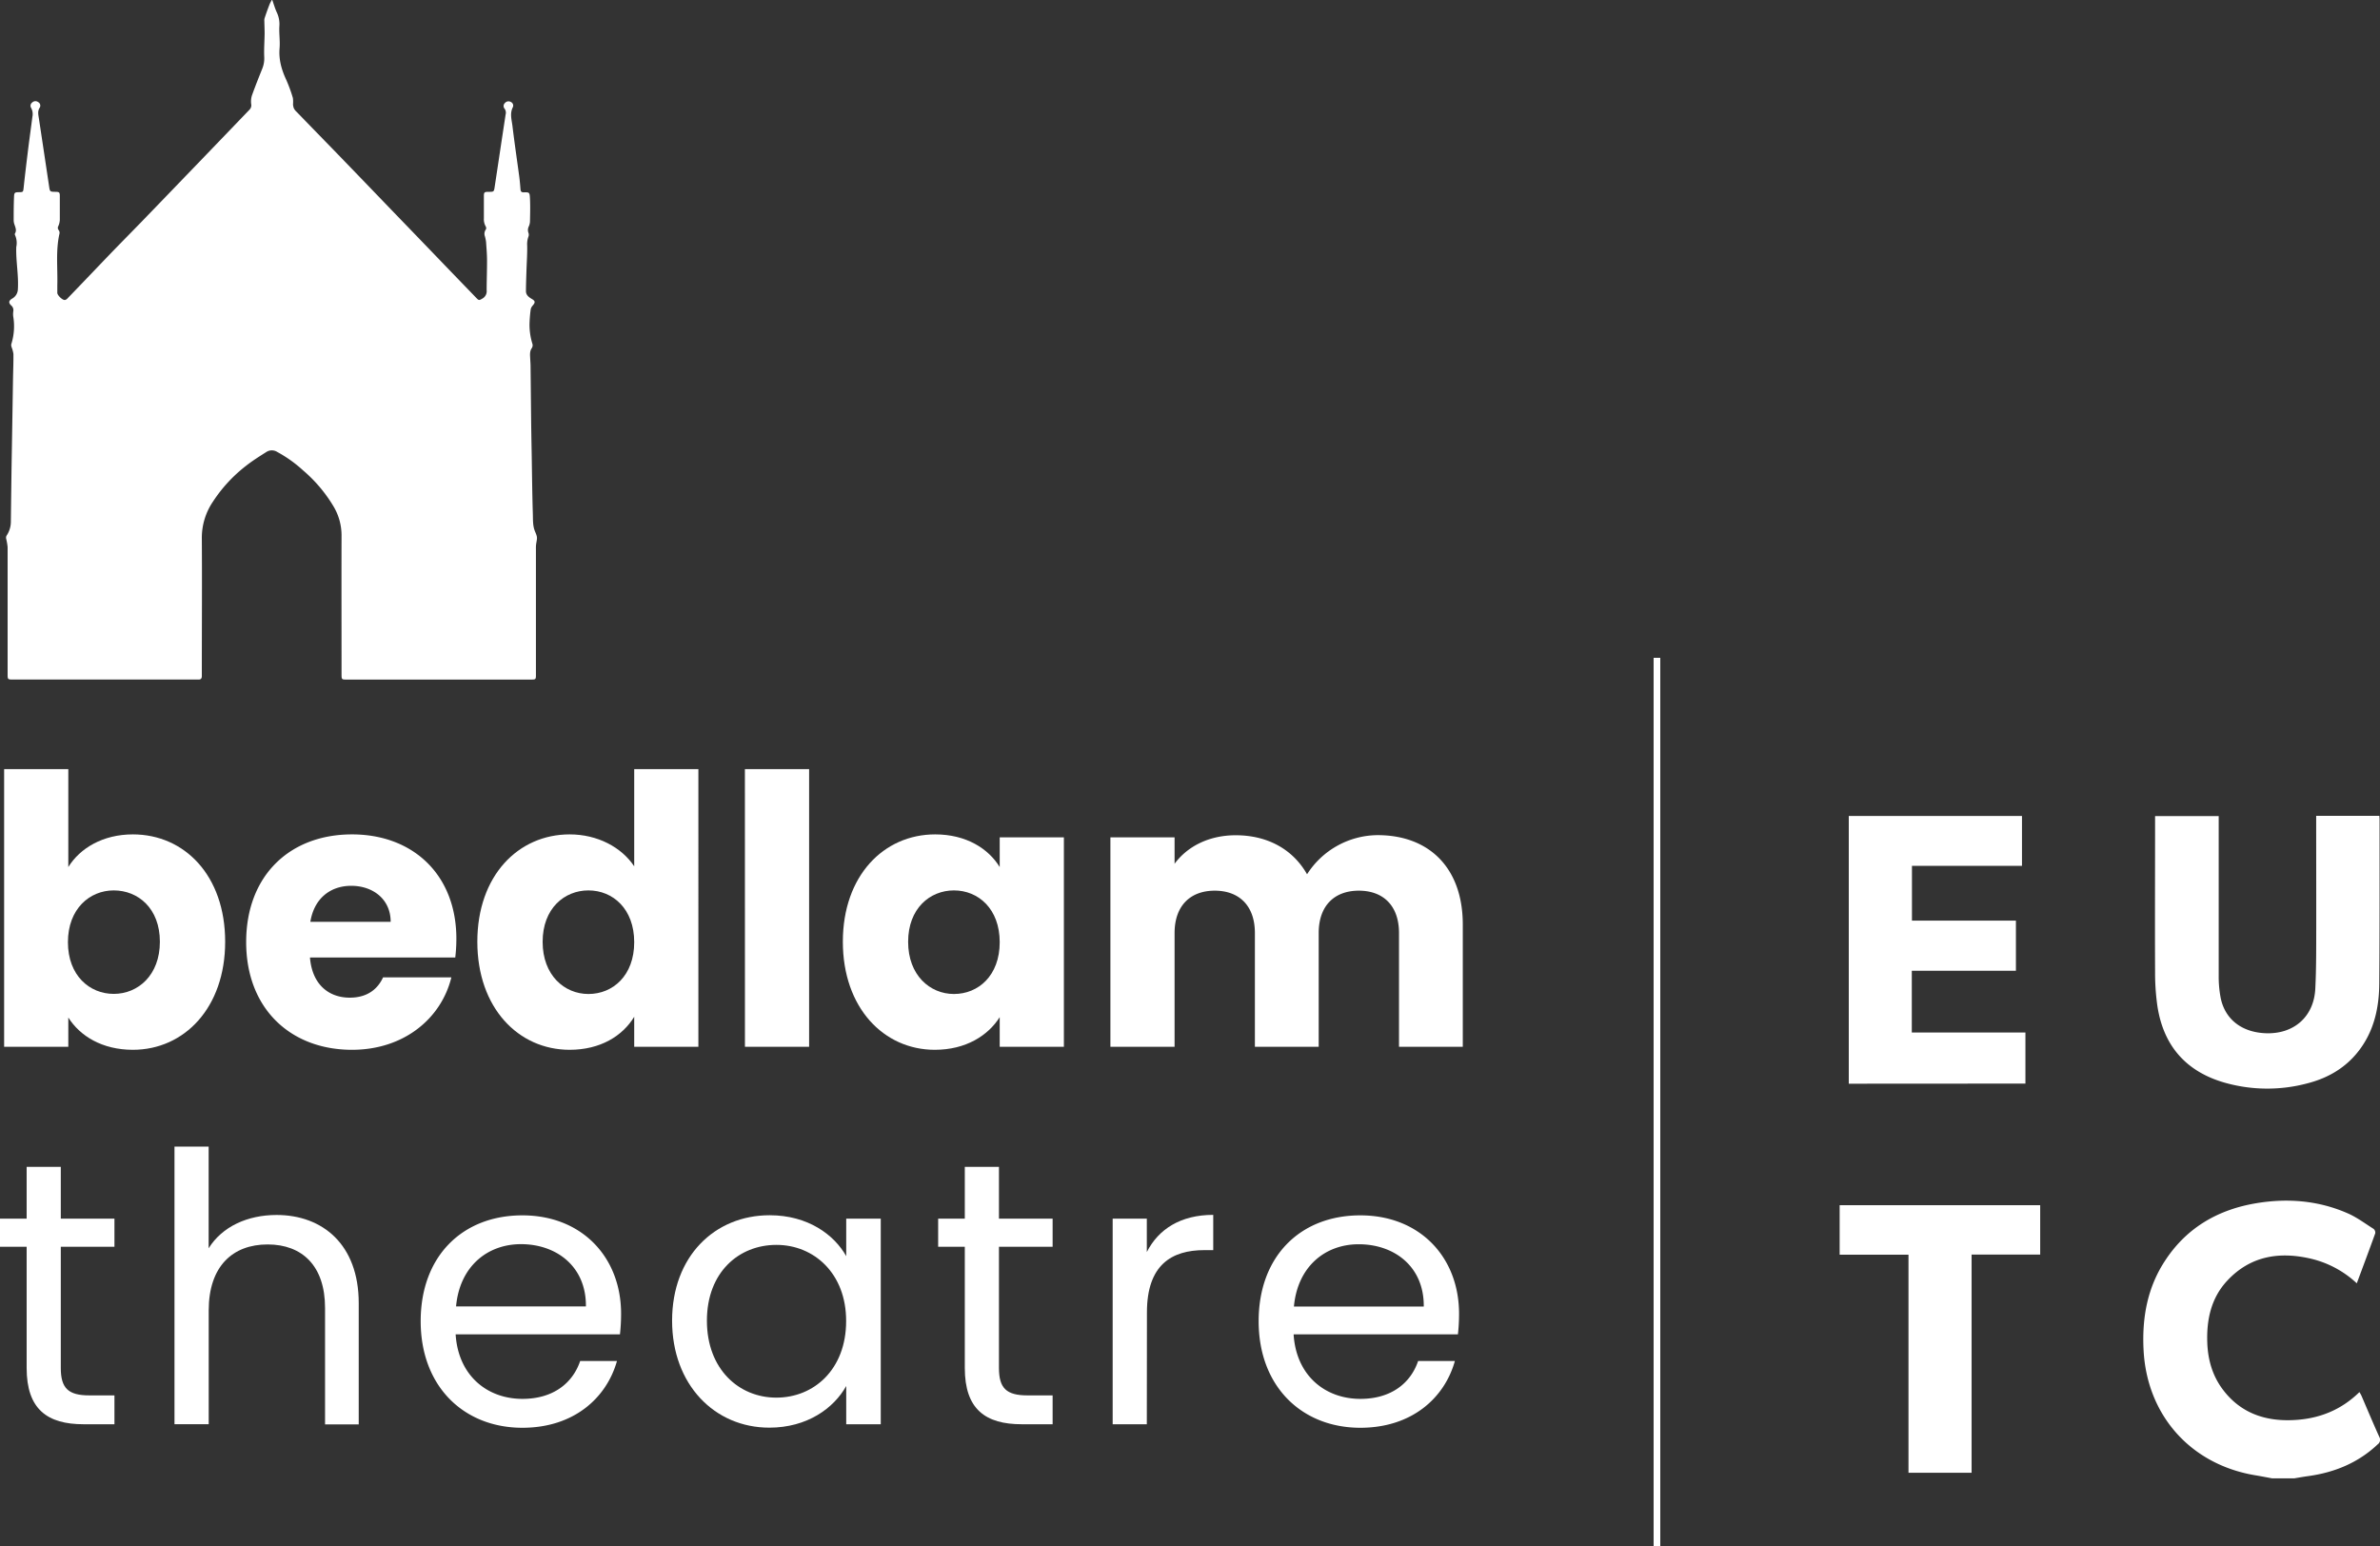<svg xmlns="http://www.w3.org/2000/svg" viewBox="0 0 1071.81 696.25"><rect x="0" y="0" width="1071.81" height="696.25" fill="#333333" stroke="none"/><defs><style>.cls-1{fill:#fff;}.cls-2{fill:none;stroke:#fff;stroke-miterlimit:10;stroke-width:3px;}</style></defs><g id="Layer_2" data-name="Layer 2"><g id="the_line" data-name="the line"><path class="cls-1" d="M68.45,375.77c23.32,0,41.57,18.59,41.57,48.34S91.6,472.78,68.45,472.78c-13.86,0-23.83-6.25-29.07-14.53v13.18H10.48V346.37h28.9v44.11C44.62,382,54.93,375.77,68.45,375.77ZM59.83,401c-10.82,0-20.62,8.29-20.62,23.33S49,447.6,59.83,447.6c11,0,20.79-8.45,20.79-23.49S70.81,401,59.83,401Z" transform="translate(-8.62)"/><path class="cls-1" d="M167.14,472.78c-27.72,0-47.66-18.59-47.66-48.5s19.6-48.51,47.66-48.51c27.55,0,47,18.26,47,47a72.69,72.69,0,0,1-.5,8.45H148.21c1,12.33,8.62,18.08,17.92,18.08,8.11,0,12.67-4.06,15-9.13h30.76C207.36,458.59,190.63,472.78,167.14,472.78Zm-18.76-57.63h36.17c0-10.31-8.11-16.22-17.75-16.22C157.34,398.93,150.07,404.67,148.38,415.15Z" transform="translate(-8.62)"/><path class="cls-1" d="M265.16,375.77c12.51,0,23.32,5.75,29.07,14.37V346.37h28.9V471.43h-28.9V457.91c-5.24,8.62-15.21,14.87-29.07,14.87-23.15,0-41.58-18.93-41.58-48.67S242,375.77,265.16,375.77ZM273.61,401c-10.82,0-20.62,8.12-20.62,23.16s9.8,23.49,20.62,23.49c11,0,20.62-8.28,20.62-23.32S284.6,401,273.61,401Z" transform="translate(-8.62)"/><path class="cls-1" d="M344.08,346.37H373V471.43h-28.9Z" transform="translate(-8.62)"/><path class="cls-1" d="M429.76,375.77c14,0,24,6.42,29.07,14.71V377.12h28.9v94.31h-28.9V458.08c-5.24,8.28-15.21,14.7-29.24,14.7-23,0-41.4-18.93-41.4-48.67S406.61,375.77,429.76,375.77ZM438.21,401c-10.81,0-20.62,8.12-20.62,23.16s9.81,23.49,20.62,23.49c11,0,20.62-8.28,20.62-23.32S449.2,401,438.21,401Z" transform="translate(-8.62)"/><path class="cls-1" d="M638.65,420.22c0-12.34-7.1-19.1-18.09-19.1s-18.08,6.76-18.08,19.1v51.21H573.75V420.22c0-12.34-7.1-19.1-18.08-19.1s-18.09,6.76-18.09,19.1v51.21h-28.9V377.12h28.9V389c5.58-7.6,15.21-12.84,27.55-12.84,14.2,0,25.69,6.25,32.11,17.58A38,38,0,0,1,629,376.11c23.33,0,38.37,14.87,38.37,40.22v55.1H638.65Z" transform="translate(-8.62)"/><path class="cls-1" d="M20.62,561.49h-12V548.81h12V525.49H36v23.32H60.16v12.68H36v54.59c0,9.13,3.38,12.34,12.84,12.34H60.16v13H46.31c-16.4,0-25.69-6.76-25.69-25.35Z" transform="translate(-8.62)"/><path class="cls-1" d="M87.2,516.37h15.38v45.8c6.09-9.81,17.58-15,30.59-15,20.62,0,37,13.19,37,39.72v54.59H155V589c0-18.93-10.31-28.56-25.85-28.56-15.72,0-26.54,9.8-26.54,29.74v51.21H87.2Z" transform="translate(-8.62)"/><path class="cls-1" d="M243.87,643c-26.37,0-45.8-18.59-45.8-48,0-29.23,18.76-47.66,45.8-47.66,26.87,0,44.45,18.93,44.45,44.28a83,83,0,0,1-.51,9.3h-74c1.19,18.76,14.37,29.07,30.09,29.07,13.85,0,22.64-7.1,26-17.07h16.57C281.72,629.77,266.85,643,243.87,643ZM214,588.36h58.48c.17-18.08-13.35-28.05-29.24-28.05C228.15,560.31,215.64,570.28,214,588.36Z" transform="translate(-8.62)"/><path class="cls-1" d="M355.24,547.29c17.24,0,29.07,8.79,34.47,18.43V548.81h15.55v92.62H389.71V624.19c-5.57,10-17.57,18.76-34.64,18.76-24.68,0-43.78-19.43-43.78-48.17C311.29,565.88,330.39,547.29,355.24,547.29Zm3,13.35c-16.9,0-31.27,12.34-31.27,34.14s14.37,34.65,31.27,34.65,31.43-12.67,31.43-34.48C389.71,573.49,375.18,560.64,358.28,560.64Z" transform="translate(-8.62)"/><path class="cls-1" d="M443.11,561.49h-12V548.81h12V525.49h15.38v23.32h24.17v12.68H458.49v54.59c0,9.13,3.38,12.34,12.85,12.34h11.32v13H468.8c-16.39,0-25.69-6.76-25.69-25.35Z" transform="translate(-8.62)"/><path class="cls-1" d="M525.08,641.43H509.7V548.81h15.38v15.05c5.24-10.31,15.21-16.74,29.91-16.74V563h-4c-14.71,0-25.86,6.59-25.86,28.06Z" transform="translate(-8.62)"/><path class="cls-1" d="M621.24,643c-26.37,0-45.8-18.59-45.8-48,0-29.23,18.76-47.66,45.8-47.66,26.87,0,44.45,18.93,44.45,44.28a83,83,0,0,1-.51,9.3h-74c1.18,18.76,14.36,29.07,30.08,29.07,13.86,0,22.65-7.1,26-17.07h16.56C659.1,629.77,644.22,643,621.24,643Zm-29.91-54.59H649.8c.17-18.08-13.35-28.05-29.24-28.05C605.52,560.31,593,570.28,591.33,588.36Z" transform="translate(-8.62)"/><path class="cls-1" d="M1031.85,665.78c-2.62-.48-5.25-1-7.88-1.43-28.85-4.93-48.4-26.93-50-56.1-.8-14.71,1.67-28.6,10-41,9.79-14.68,23.92-22.63,41-25.42,14-2.29,27.82-1.16,40.93,4.6,4.12,1.8,7.82,4.59,11.64,7a2.24,2.24,0,0,1,.75,2c-2.68,7.45-5.47,14.87-8.31,22.51a45.68,45.68,0,0,0-20.31-11c-14.39-3.44-27.61-1.43-38.12,9.91-7.17,7.74-9.25,17.42-8.91,27.67.25,7.6,2.21,14.77,6.81,21,8,10.82,19.23,14.7,32.28,14,11.25-.57,21.14-4.46,29.44-12.59.34.62.69,1.13.93,1.69,2.65,6.16,5.23,12.34,8,18.46a2.54,2.54,0,0,1-.72,3.4c-8.83,8.34-19.46,12.66-31.34,14.3-2.07.28-4.13.65-6.2,1Z" transform="translate(-8.62)"/><path class="cls-1" d="M1051.69,367.42h28.46c0,.57.08,1.05.08,1.52,0,24.66.06,49.32-.13,74-.07,9.46-1.76,18.66-6.88,26.9-5.92,9.52-14.65,15.23-25.3,18a70.08,70.08,0,0,1-37.84-.37c-17.33-5.1-27.31-16.84-29.94-34.67a105.56,105.56,0,0,1-1-14.87c-.1-22.5,0-45,0-67.5v-2.89h28.65v2.89c0,23,0,46,0,69a50.52,50.52,0,0,0,.92,10.13c2,9.51,9.43,15.26,20,15.75,12.81.6,22-7.35,22.59-20.15.46-9.27.39-18.58.42-27.87C1051.73,400.72,1051.69,384.2,1051.69,367.42Z" transform="translate(-8.62)"/><path class="cls-1" d="M841.2,488.05V367.47h78v22.47H869.65v24.67h46.82v22.57H869.58V465h51.17v23Z" transform="translate(-8.62)"/><path class="cls-1" d="M868.09,565.07h-31V542.76h90.31V565H896.51v98.26H868.09Z" transform="translate(-8.62)"/><line class="cls-2" x1="746.19" y1="296.25" x2="746.19" y2="696.25"/><path class="cls-1" d="M131.24,0c.69,1.92,1.24,3.9,2.1,5.73a12.17,12.17,0,0,1,1.09,6.08c-.19,3.29.37,6.64.09,9.93-.42,5.09.89,9.66,3,14.19a66.91,66.91,0,0,1,3,8.21,13.11,13.11,0,0,1,.06,2.81,5.68,5.68,0,0,0,.46,2,6.63,6.63,0,0,0,1.3,1.57q8.25,8.52,16.52,17,9.75,10.08,19.47,20.18,6.31,6.57,12.64,13.12,10.11,10.47,20.23,21,6,6.21,12,12.43c1.12,1.15,1.26,1,2.64.22a3.77,3.77,0,0,0,1.94-3.75c0-4.47.19-8.94.17-13.41,0-2.8-.25-5.59-.44-8.37a17.3,17.3,0,0,0-.5-2.46,3.34,3.34,0,0,1,.44-3.19,1.43,1.43,0,0,0-.08-1.28,6.66,6.66,0,0,1-.84-3.68c0-3.36,0-6.71,0-10.07,0-1.63.25-1.84,1.9-1.87h.72c1.72,0,1.93-.16,2.18-1.84q1.56-10.25,3.09-20.51l1.89-12.44a3.08,3.08,0,0,0-.43-2.62,1.86,1.86,0,0,1,.16-2.62,2.08,2.08,0,0,1,2.63-.44,1.77,1.77,0,0,1,.9,2.37c-1.44,2.82-.51,5.66-.17,8.44.89,7.46,2,14.89,3,22.34.28,2,.46,4.13.62,6.2.07,1,.5,1.38,1.43,1.35,2.58-.07,2.71,0,2.84,2.79.17,3.45.07,6.92,0,10.38a6.13,6.13,0,0,1-.49,2.09,3.67,3.67,0,0,0-.15,3.11,2.55,2.55,0,0,1-.11,1.73,9.85,9.85,0,0,0-.51,3.83c.08,3.74-.2,7.49-.32,11.24-.1,3.11-.22,6.22-.23,9.33,0,1.68,1.18,2.64,2.49,3.42,1.74,1,1.82,1.59.5,3.13a3.54,3.54,0,0,0-.85,1.65c-.25,1.85-.42,3.72-.5,5.59a28.51,28.51,0,0,0,1.2,9.71,2.34,2.34,0,0,1-.27,2.24c-.92,1.38-.74,3-.66,4.54.05,1.15.15,2.31.16,3.46.1,8.43.17,16.86.27,25.29.06,4.75.15,9.51.24,14.26.15,9,.24,18,.52,27.07.09,2.64-.09,5.34,1,7.91s1,2.66.52,5.39a14.74,14.74,0,0,0-.13,2.39v55.64c0,.48,0,1,0,1.44,0,1.58-.22,1.79-1.82,1.79H164.31c-1.72,0-1.88-.19-1.88-2.1,0-20.94-.06-41.89,0-62.83a25.45,25.45,0,0,0-3.58-13,65.19,65.19,0,0,0-13.79-16.31,58,58,0,0,0-11.59-8.26,4.52,4.52,0,0,0-4.87,0c-3.15,2-6.36,4-9.3,6.33a65.94,65.94,0,0,0-14.79,16.06,29,29,0,0,0-5,16.46c.14,20.18,0,40.37,0,60.55,0,.52,0,1,0,1.56,0,1-.42,1.58-1.49,1.53-.36,0-.72,0-1.08,0H14.62c-2.57,0-2.57,0-2.57-2.6q0-28.54,0-57.08a27.25,27.25,0,0,0-.68-3.83,2,2,0,0,1,.2-1.29,11.17,11.17,0,0,0,1.94-6.06q.12-10.37.26-20.74c.06-4.75.15-9.5.23-14.25l.24-14.74.24-14.74c.07-3.75.22-7.5.19-11.26a13.78,13.78,0,0,0-.81-3.05A2.68,2.68,0,0,1,13.7,155a26.69,26.69,0,0,0,.87-12.55,9.06,9.06,0,0,1,.06-2.38,2.78,2.78,0,0,0-.92-2.47c-1.34-1.22-1.18-2.17.34-3.1a5,5,0,0,0,2.62-4.33c.37-6.25-.9-12.42-.73-18.65a.89.89,0,0,1,0-.23,8.62,8.62,0,0,0-.57-5.46.85.85,0,0,1,0-.7c.82-1.36.22-2.62-.2-3.91a6.12,6.12,0,0,1-.39-1.87c0-3.63,0-7.27.17-10.89.07-1.72.39-1.87,2.09-1.9,2.1,0,2-.12,2.24-2.15.6-5.72,1.31-11.42,2-17.13.61-4.88,1.3-9.74,1.92-14.62a5.84,5.84,0,0,0-.56-4.06,1.82,1.82,0,0,1,.52-2.47A2.05,2.05,0,0,1,25.84,46a1.78,1.78,0,0,1,.7,2.43c-1.11,1.64-.65,3.28-.39,5q2.3,15.22,4.58,30.47c.37,2.45.39,2.45,2.83,2.49,1.73,0,2,.23,2,1.92,0,3.59,0,7.18,0,10.77a8,8,0,0,1-.67,2.74,1.57,1.57,0,0,0,.18,1.85,2,2,0,0,1,.36,1.44c-1.79,7.74-.78,15.6-1,23.41,0,1.12,0,2.24,0,3.36s2.32,3.32,3.39,3.22a2,2,0,0,0,1.11-.62q7.49-7.75,14.93-15.56c2.44-2.54,4.87-5.08,7.32-7.6,3.76-3.86,7.55-7.7,11.31-11.57q9.91-10.24,19.8-20.53,6.21-6.42,12.39-12.86,8.18-8.5,16.34-17a2.8,2.8,0,0,0,.72-2.49,9.12,9.12,0,0,1,.33-3.86c1.46-4.1,3.08-8.14,4.7-12.18a12.29,12.29,0,0,0,.84-5.25c-.14-3.46.13-6.94.18-10.41,0-1.87-.09-3.74-.12-5.62a3.7,3.7,0,0,1,.09-1.29Q128.79,5.09,130,2c.28-.7.67-1.35,1-2Z" transform="translate(-8.62)"/></g></g></svg>